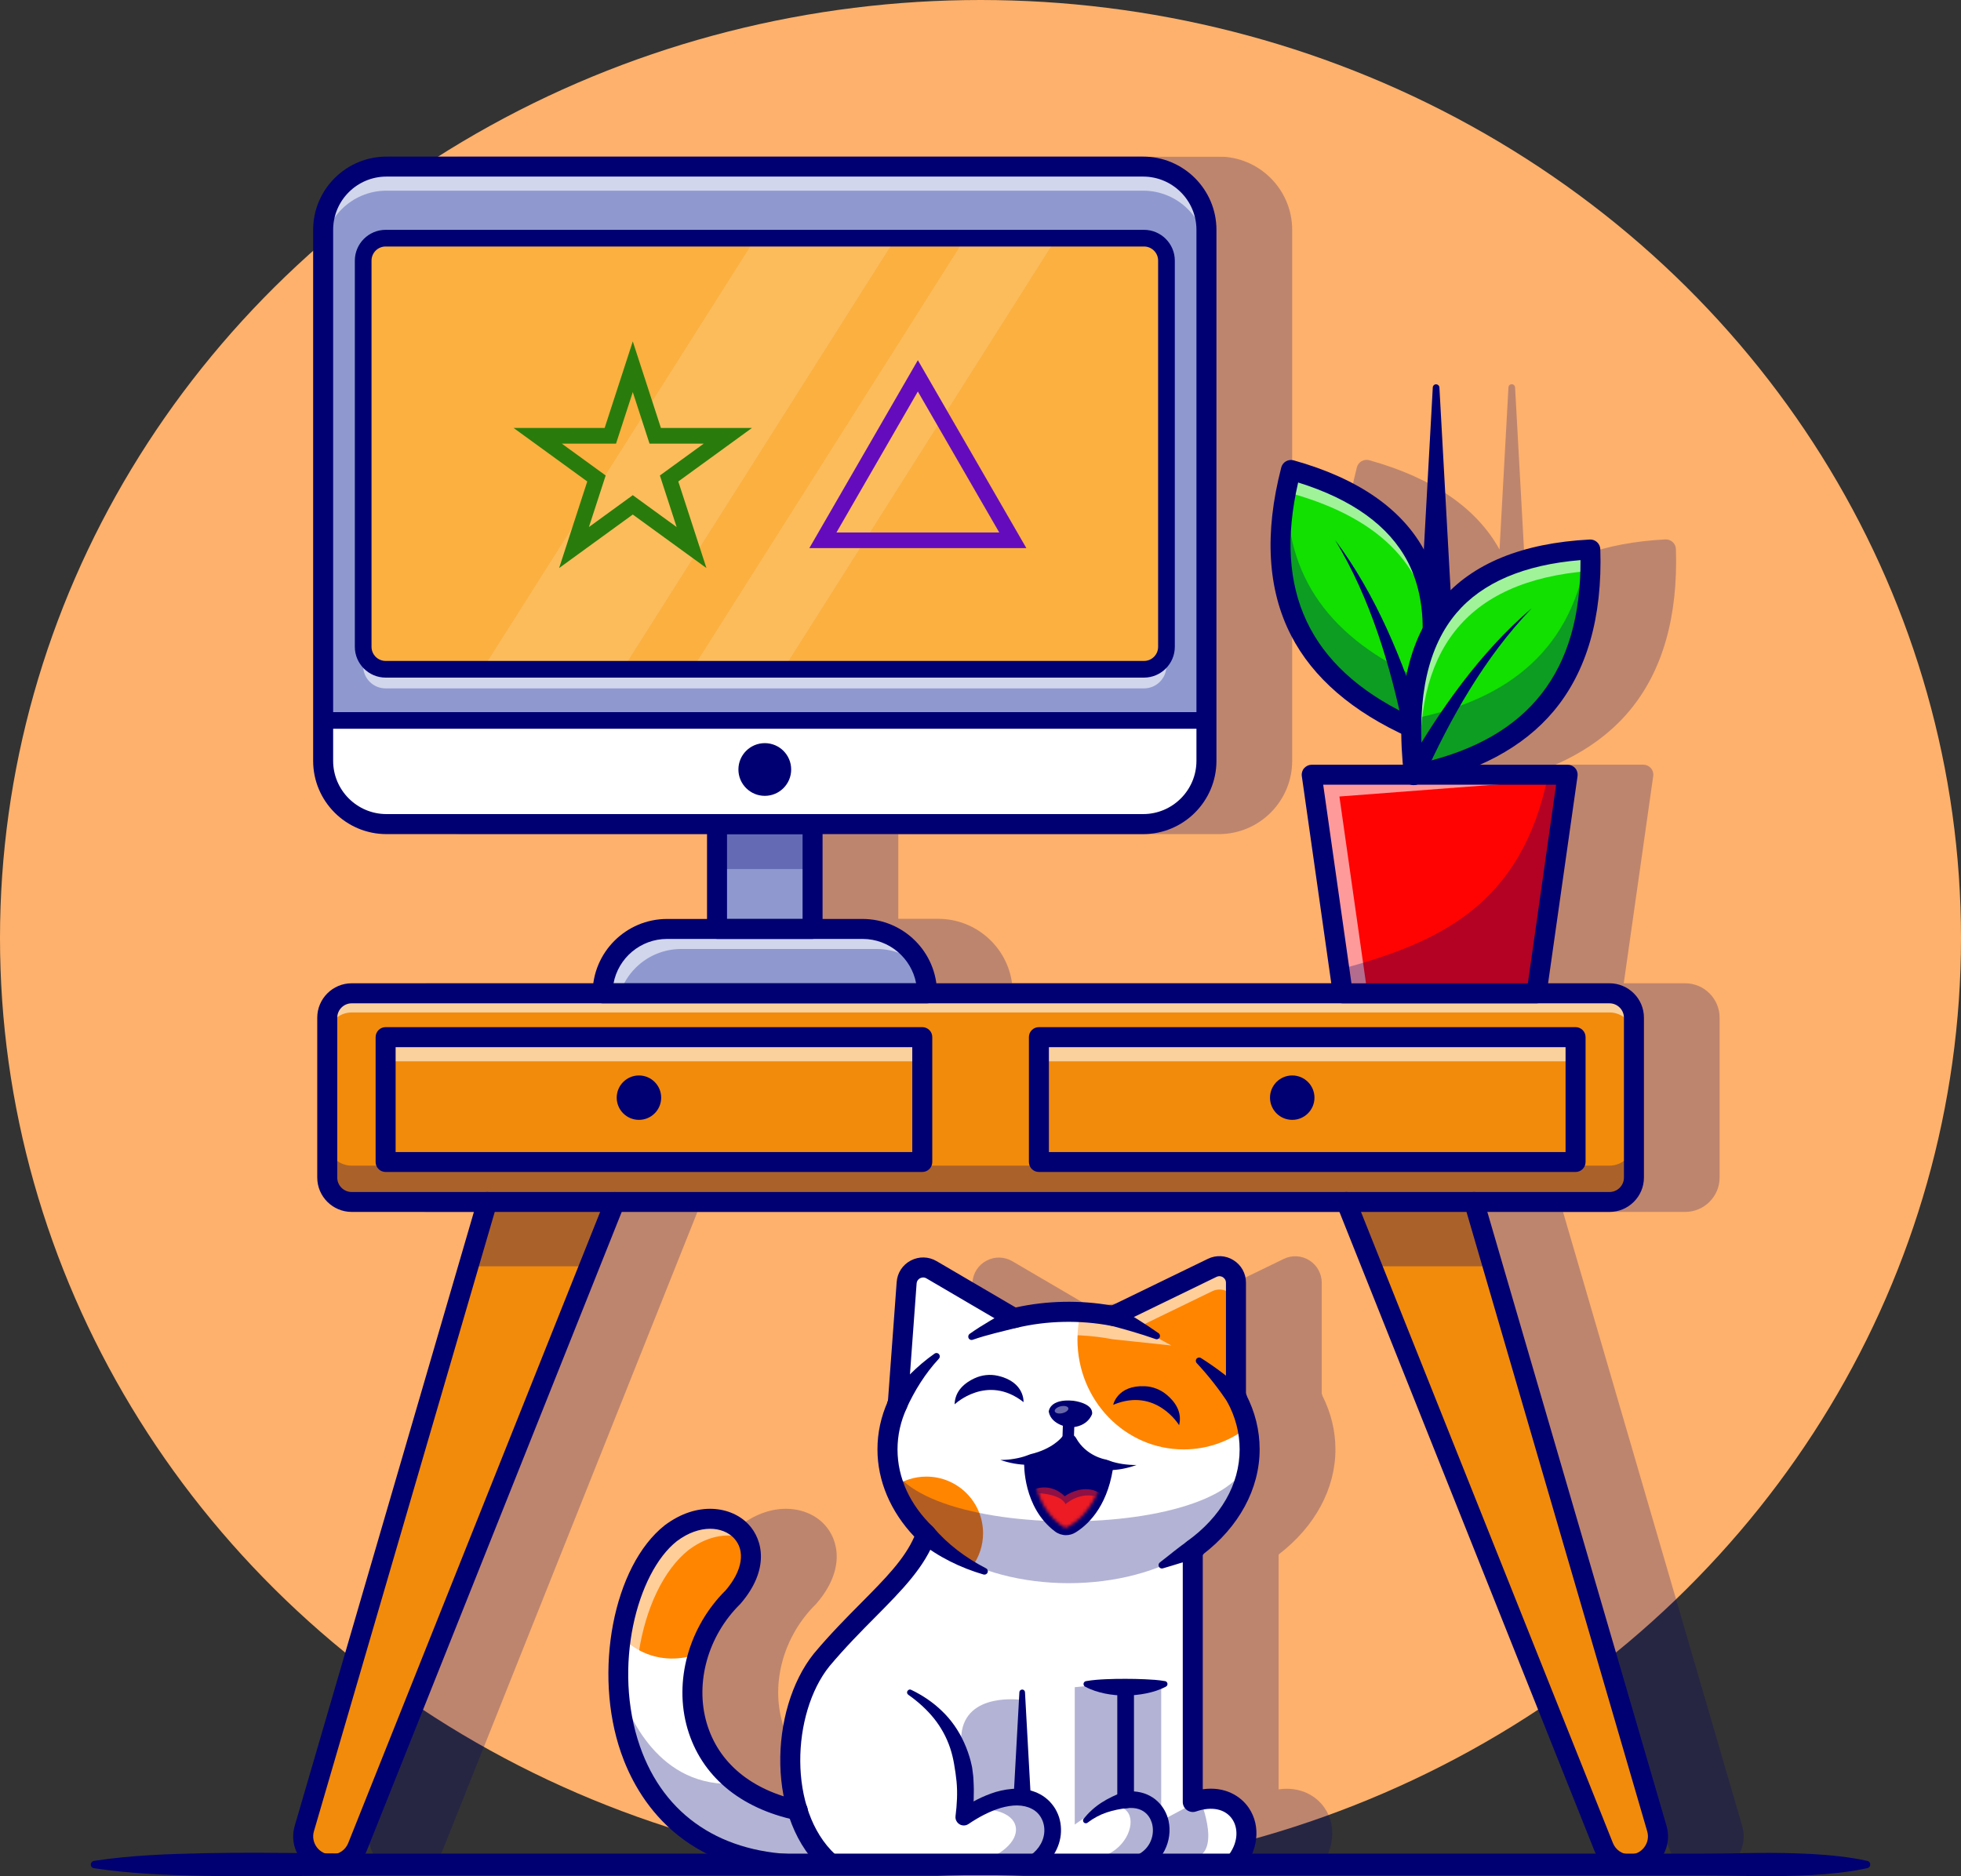 <svg width="626" height="599" viewBox="0 0 626 599" fill="none" xmlns="http://www.w3.org/2000/svg">
<rect x="0" y="0" width="626" height="599" fill="#333333" stroke="none"/>
<ellipse cx="313" cy="299.5" rx="313" ry="299.5" fill="#FEB16C"/>
<g clip-path="url(#clip0_266_4106)">
<g opacity="0.25">
<path d="M408.301 496.204C419.763 487.406 426.302 475.303 426.302 462.759C426.302 456.842 424.898 451.098 422.167 445.661C422.109 445.411 422.052 445.162 421.936 444.931V409.565C421.936 406.625 420.436 403.936 417.955 402.38C415.455 400.824 412.398 400.67 409.763 401.957L379.185 416.807C379.05 416.807 378.935 416.807 378.8 416.826C368.8 415.078 358.223 415.328 348.453 417.479H348.434L323.183 402.687C320.625 401.189 317.548 401.112 314.933 402.495C312.317 403.859 310.644 406.433 310.433 409.372L307.663 447.198C307.586 447.39 307.509 447.601 307.471 447.794C305.375 452.615 304.317 457.649 304.317 462.778C304.317 472.806 308.471 482.622 316.087 490.633C312.952 497.818 306.779 504.042 299.144 511.746C294.509 516.414 289.278 521.697 283.989 527.998C275.008 539.198 271.239 557.486 274.393 573.527C261.719 569.512 253.065 561.347 249.796 550.148C246.007 537.18 250.181 522.273 260.469 512.149C260.527 512.091 260.585 512.034 260.642 511.957C269.893 501.199 267.777 491.632 263.143 486.695C257.7 480.913 246.796 479.145 236.372 487.002C220.006 499.931 213.487 533.857 222.449 559.618C227.487 574.122 241.757 598.462 280.547 598.462C282.316 598.462 283.739 597.041 283.739 595.273C283.739 594.851 283.643 594.428 283.489 594.063C283.566 594.025 283.624 594.005 283.701 593.967C283.739 593.948 283.759 593.948 283.797 593.928C284.951 595.273 286.182 596.541 287.547 597.694C288.124 598.193 288.855 598.462 289.624 598.462H418.09C419.013 598.462 419.879 598.059 420.494 597.367C425.879 591.22 426.84 583.132 422.879 577.273C420.321 573.488 415.263 570.28 408.167 571.298V496.454C408.205 496.358 408.263 496.281 408.301 496.204Z" fill="#000072"/>
<path d="M556.133 582.882L498.958 386.934H537.94C543.998 386.934 548.941 382.017 548.941 375.946V324.923C548.941 318.871 544.017 313.934 537.94 313.934H518.344L527.748 247.773C527.882 246.851 527.613 245.929 526.998 245.237C526.382 244.546 525.517 244.142 524.594 244.142H496.535C506.247 239.858 514.17 234.114 520.151 226.949C530.69 214.347 535.69 196.961 534.998 175.311C534.979 174.446 534.594 173.639 533.959 173.063C533.325 172.487 532.479 172.179 531.632 172.218C512.17 173.236 497.266 178.672 487.208 188.412L483.65 123.673C483.612 123.135 483.188 122.693 482.65 122.674C482.054 122.635 481.554 123.096 481.535 123.673L478.688 175.445C471.4 162.228 457.438 152.623 437.11 146.937C436.283 146.706 435.398 146.821 434.648 147.244C433.898 147.667 433.36 148.377 433.148 149.203C427.706 170.181 428.764 188.239 436.283 202.839C442.899 215.691 454.726 226.238 471.457 234.21C471.496 237.399 471.669 240.703 471.977 244.123H442.86C441.937 244.123 441.052 244.526 440.456 245.218C439.841 245.91 439.572 246.851 439.706 247.754L449.13 313.915H323.068C321.51 302.331 311.548 293.36 299.528 293.36H286.759V266.311H389.089C401.993 266.311 412.494 255.822 412.494 242.932V73.379C412.494 60.489 401.993 50 389.089 50H147.542C134.638 50 124.138 60.489 124.138 73.379V242.913C124.138 255.803 134.638 266.292 147.542 266.292H249.873V293.398H237.103C225.084 293.398 215.122 302.369 213.564 313.953H136.446C130.388 313.953 125.446 318.871 125.446 324.942V375.965C125.446 382.017 130.369 386.954 136.446 386.954H175.428L118.253 582.902C117.176 586.609 117.888 590.528 120.195 593.621C122.522 596.714 126.08 598.481 129.946 598.481C134.965 598.481 139.408 595.465 141.273 590.816L222.622 386.954H451.745L533.094 590.816C534.959 595.465 539.402 598.481 544.421 598.481C548.287 598.481 551.845 596.714 554.172 593.621C556.518 590.49 557.229 586.59 556.133 582.882Z" fill="#000072"/>
</g>
<path d="M393.897 595.273H265.431C248.277 580.596 248.719 546.939 262.296 529.976C276.701 512.783 290.836 503.312 295.624 489.845C291.009 485.388 287.528 480.24 285.47 474.631C284.066 470.865 283.316 466.869 283.316 462.739C283.316 457.61 284.47 452.692 286.605 448.12L289.432 409.564C289.701 405.665 293.99 403.417 297.374 405.396L323.722 420.841C329.222 419.515 335.068 418.805 341.126 418.805C342.434 418.805 343.741 418.843 345.03 418.901C348.569 419.074 351.992 419.515 355.338 420.149H355.357L386.993 404.781C390.512 403.071 394.589 405.626 394.589 409.526V445.949C396.262 449.023 397.512 452.289 398.224 455.689C398.705 457.975 398.955 460.338 398.955 462.72C398.955 475.322 391.974 486.676 380.8 494.686V575.294C395.32 570.318 403.205 584.65 393.897 595.273Z" fill="white"/>
<g opacity="0.6">
<path d="M268.547 535.663C256.508 550.685 254.796 578.848 266.508 595.273H265.431C248.277 580.596 248.719 546.939 262.296 529.976C276.566 512.956 290.567 503.504 295.49 490.249C296.644 490.979 297.836 491.728 299.009 492.477C299.913 493.534 300.875 494.552 301.894 495.551C297.086 508.998 282.951 518.469 268.547 535.663Z" fill="white"/>
</g>
<path d="M398.205 455.727C392.532 460.146 385.474 462.759 377.839 462.759C359.127 462.759 343.953 447.063 343.953 427.68C343.953 424.664 344.318 421.725 345.011 418.92C348.549 419.093 351.973 419.535 355.319 420.169H355.338L386.974 404.8C390.493 403.09 394.57 405.645 394.57 409.545V445.968C396.243 449.061 397.493 452.327 398.205 455.727Z" fill="#FF8500"/>
<path d="M285.451 474.65C288.374 472.633 291.894 471.442 295.721 471.442C305.721 471.442 313.817 479.529 313.817 489.519C313.817 493.438 312.567 497.049 310.452 500.008C310.452 500.008 293.009 492.189 285.451 474.65Z" fill="#FF8500"/>
<g opacity="0.6">
<path d="M394.57 409.564V416.999C394.57 413.099 390.493 410.544 386.974 412.254L363.3 423.742L373.935 429.582L355.319 427.603H355.299C351.972 426.969 348.53 426.546 344.991 426.354C343.703 426.297 342.414 426.258 341.087 426.258C335.03 426.258 329.164 426.969 323.683 428.295L305.663 429.447L316.702 424.203L297.317 412.849C293.932 410.871 289.643 413.118 289.374 417.018L286.547 455.574C284.932 459.012 283.893 462.643 283.47 466.428C283.316 465.217 283.259 463.988 283.259 462.758C283.259 457.629 284.412 452.711 286.547 448.139L289.374 409.584C289.643 405.684 293.932 403.436 297.317 405.415L323.664 420.86C329.164 419.535 335.01 418.824 341.068 418.824C342.376 418.824 343.684 418.862 344.972 418.92C348.511 419.093 351.934 419.535 355.28 420.169H355.299L386.935 404.8C390.493 403.09 394.57 405.665 394.57 409.564Z" fill="white"/>
</g>
<path d="M256.354 595.273C215.16 595.273 198.737 566.323 197.41 538.083C197.16 532.723 197.448 527.383 198.237 522.273C200.371 508.191 206.141 495.839 214.16 489.5C230.834 476.917 249.277 492.151 234.026 509.882C228.795 515.03 225.026 521.331 222.968 527.998C218.391 542.674 221.833 559.176 235.276 569.454C240.315 573.315 246.738 576.293 254.681 577.983C268.624 584.016 271.027 589.798 256.354 595.273Z" fill="white"/>
<path d="M234.007 509.882C228.776 515.03 225.007 521.331 222.949 527.998C217.199 530.111 210.968 530.111 205.333 527.536C202.564 526.269 200.179 524.463 198.217 522.292C200.352 508.211 206.121 495.858 214.141 489.519C230.815 476.936 249.257 492.17 234.007 509.882Z" fill="#FF8500"/>
<path d="M393.878 598.462H265.412C264.643 598.462 263.912 598.193 263.335 597.694C244.353 581.461 245.527 545.787 259.777 527.978C265.046 521.677 270.297 516.394 274.931 511.726C282.566 504.023 288.74 497.799 291.874 490.614C284.278 482.603 280.105 472.786 280.105 462.758C280.105 457.476 281.22 452.289 283.451 447.332L286.239 409.334C286.451 406.395 288.124 403.82 290.74 402.456C293.355 401.073 296.432 401.15 298.99 402.649L324.241 417.441C334.126 415.251 344.799 415.02 354.876 416.826L385.57 401.919C388.204 400.631 391.281 400.785 393.762 402.341C396.262 403.897 397.743 406.587 397.743 409.526V445.162C400.647 450.733 402.109 456.649 402.109 462.739C402.109 475.341 395.512 487.502 383.954 496.319V571.26C391.051 570.261 396.109 573.45 398.666 577.234C402.628 583.113 401.666 591.181 396.282 597.329C395.685 598.059 394.801 598.462 393.878 598.462ZM266.643 592.084H392.358C395.435 587.858 395.166 583.459 393.378 580.827C391.166 577.542 386.839 576.62 381.82 578.349C380.839 578.694 379.762 578.521 378.916 577.926C378.069 577.33 377.569 576.351 377.569 575.332V494.725C377.569 493.707 378.069 492.727 378.896 492.131C389.743 484.351 395.724 473.92 395.724 462.758C395.724 457.476 394.378 452.346 391.743 447.505C391.493 447.044 391.358 446.506 391.358 445.988V409.564C391.358 408.508 390.666 407.97 390.378 407.778C390.089 407.586 389.301 407.221 388.358 407.663L356.723 423.031C356.107 423.338 355.396 423.415 354.723 423.3C344.78 421.398 334.164 421.629 324.472 423.953C323.664 424.145 322.818 424.011 322.106 423.607L295.759 408.162C294.855 407.624 294.028 407.951 293.72 408.104C293.413 408.258 292.682 408.758 292.605 409.795L289.778 448.37C289.759 448.754 289.643 449.138 289.49 449.484C287.509 453.749 286.509 458.206 286.509 462.758C286.509 471.826 290.432 480.394 297.855 487.559C298.759 488.424 299.067 489.749 298.644 490.921C295.317 500.238 287.99 507.634 279.489 516.221C274.951 520.794 269.816 525.98 264.739 532.032C252.738 547.016 251.373 577.868 266.643 592.084Z" fill="#000072"/>
<g opacity="0.6">
<path d="M238.449 491.517C233.488 489.25 226.507 489.826 219.833 494.859C211.814 501.199 206.044 513.551 203.91 527.633C203.141 532.743 202.852 538.083 203.083 543.443C203.756 557.832 208.352 572.413 218.18 583.247C204.448 572.201 198.217 555.008 197.429 538.102C197.179 532.743 197.467 527.402 198.256 522.292C200.39 508.211 206.16 495.858 214.179 489.519C224.18 481.95 234.872 484.447 238.449 491.517Z" fill="white"/>
</g>
<path d="M313.952 502.697C306.682 500.565 299.586 497.145 293.394 492.151L293.374 492.131C291.99 491.017 291.778 489 292.894 487.617C294.009 486.234 296.028 486.022 297.413 487.137C297.567 487.271 297.721 487.425 297.855 487.559C302.355 492.9 308.221 497.357 314.76 500.719C315.279 500.987 315.49 501.621 315.221 502.159C314.971 502.62 314.433 502.832 313.952 502.697Z" fill="#000072"/>
<path d="M382.031 497.664C378.531 498.375 374.954 499.681 371.204 500.738C370.627 500.891 370.031 500.565 369.877 499.989C369.761 499.547 369.915 499.105 370.262 498.836L370.281 498.817C373.262 496.569 376.108 494.033 379.512 491.805L379.608 491.747C381.108 490.767 383.127 491.19 384.127 492.689C385.108 494.187 384.685 496.204 383.185 497.203C382.82 497.434 382.435 497.587 382.031 497.664Z" fill="#000072"/>
<path d="M309.548 425.855C311.625 424.376 313.817 423.012 315.99 421.725L322.51 417.921C324.048 417.018 326.029 417.537 326.914 419.074C327.818 420.611 327.299 422.589 325.76 423.473C325.51 423.627 325.222 423.742 324.933 423.819C320.01 425.087 315.183 426.124 310.509 427.757C309.952 427.949 309.336 427.661 309.144 427.104C308.99 426.623 309.163 426.124 309.548 425.855Z" fill="#000072"/>
<path d="M283.855 446.506C287.951 440.993 292.817 436.037 298.336 432.175C298.817 431.829 299.49 431.964 299.817 432.444C300.105 432.867 300.067 433.424 299.721 433.789C295.317 438.553 291.932 444.028 289.317 449.772C288.586 451.386 286.682 452.116 285.066 451.386C283.451 450.656 282.72 448.754 283.451 447.14C283.547 446.929 283.662 446.737 283.797 446.564L283.855 446.506Z" fill="#000072"/>
<path d="M383.377 433.578C388.147 436.594 392.685 440.09 396.955 443.874L396.974 443.894C398.301 445.066 398.416 447.102 397.243 448.427C396.07 449.753 394.032 449.868 392.705 448.696C392.493 448.523 392.32 448.293 392.166 448.082C389.147 443.567 385.801 439.245 382.031 435.211C381.627 434.788 381.647 434.096 382.07 433.693C382.435 433.366 382.974 433.328 383.377 433.578Z" fill="#000072"/>
<path d="M356.55 417.229C361.069 419.88 365.55 422.628 369.838 425.644C370.319 425.989 370.435 426.662 370.108 427.142C369.819 427.545 369.319 427.699 368.877 427.526C364.031 425.816 359.088 424.414 354.107 423.108C352.396 422.647 351.357 420.899 351.819 419.17C352.28 417.46 354.03 416.422 355.761 416.884C356.03 416.96 356.3 417.076 356.55 417.229Z" fill="#000072"/>
<path d="M290.855 539.505C294.413 541.214 297.817 543.462 300.74 546.324C303.702 549.148 306.086 552.625 307.779 556.391C308.625 558.273 309.336 560.233 309.856 562.25C310.086 563.249 310.375 564.267 310.452 565.285C310.586 566.303 310.74 567.322 310.76 568.359C311.01 572.451 310.837 576.504 310.317 580.481L306.183 577.945C309.74 575.544 313.625 573.43 317.933 572.105C320.106 571.49 322.414 571.068 324.799 571.087C327.183 571.106 329.703 571.625 331.972 572.835C333.106 573.431 334.145 574.237 335.068 575.159C335.953 576.12 336.76 577.157 337.318 578.348C338.511 580.673 338.876 583.305 338.626 585.802C338.357 588.319 337.395 590.72 335.953 592.756C334.51 594.793 332.606 596.426 330.51 597.597L330.491 597.617C329.202 598.327 327.587 597.886 326.876 596.598C326.164 595.311 326.606 593.698 327.895 592.987H327.914C330.914 591.335 333.01 588.434 333.337 585.264C333.683 582.094 332.203 578.944 329.433 577.542C328.068 576.812 326.452 576.447 324.722 576.427C322.991 576.408 321.202 576.735 319.433 577.234C315.875 578.329 312.413 580.154 309.163 582.363C307.952 583.189 306.298 582.882 305.471 581.653C305.086 581.096 304.952 580.462 305.029 579.847V579.828C305.49 576.139 305.702 572.432 305.356 568.801C305.182 566.995 304.913 565.208 304.606 563.422C304.317 561.635 303.894 559.887 303.336 558.177C302.202 554.758 300.452 551.53 298.163 548.668C295.855 545.806 293.047 543.27 289.932 541.08C289.528 540.792 289.432 540.235 289.72 539.85C289.99 539.428 290.47 539.313 290.855 539.505Z" fill="#000072"/>
<path d="M327.202 540.273L328.972 572.432C329.049 573.892 327.933 575.16 326.452 575.236C324.991 575.313 323.721 574.199 323.645 572.72C323.645 572.624 323.645 572.528 323.645 572.432L325.414 540.273C325.433 539.793 325.856 539.409 326.356 539.428C326.818 539.447 327.183 539.831 327.202 540.273Z" fill="#000072"/>
<path d="M346.684 536.738C348.895 536.354 350.992 536.22 353.088 536.124C355.184 536.028 357.242 536.008 359.3 536.008C361.357 536.008 363.434 536.047 365.511 536.143C367.608 536.239 369.723 536.354 371.915 536.738C372.415 536.815 372.762 537.295 372.685 537.814C372.627 538.102 372.454 538.352 372.204 538.486C370.185 539.562 368.05 540.215 365.877 540.657C363.704 541.099 361.492 541.31 359.28 541.33C357.069 541.349 354.857 541.138 352.684 540.696C350.511 540.235 348.376 539.581 346.376 538.486C345.915 538.237 345.761 537.68 345.992 537.219C346.165 536.95 346.395 536.796 346.684 536.738Z" fill="#000072"/>
<path d="M363.473 597.79L361.8 592.737C366.877 591.066 368.685 586.34 367.838 582.536C367.531 581.115 366.011 576.562 359.627 577.311C358.877 577.407 358.107 577.157 357.55 576.658C356.973 576.159 356.665 575.429 356.665 574.679V538.679H361.992V571.951C368.261 572.374 372.031 576.754 373.05 581.403C374.358 587.378 371.454 595.158 363.473 597.79Z" fill="#000072"/>
<path d="M359.954 577.253C357.646 577.522 355.376 577.945 353.242 578.675C351.088 579.405 349.049 580.5 347.165 581.941C346.78 582.248 346.203 582.171 345.915 581.768C345.665 581.441 345.684 580.98 345.934 580.673C347.511 578.713 349.453 576.927 351.665 575.505C353.876 574.084 356.28 572.989 358.665 572.086H358.684C360.069 571.567 361.607 572.259 362.146 573.642C362.665 575.025 361.973 576.562 360.588 577.1C360.377 577.177 360.165 577.234 359.954 577.253Z" fill="#000072"/>
<path d="M256.354 598.462C217.564 598.462 203.294 574.122 198.256 559.618C189.294 533.876 195.794 499.95 212.179 487.002C222.583 479.145 233.507 480.913 238.949 486.695C243.584 491.632 245.7 501.199 236.449 511.957C236.392 512.014 236.334 512.091 236.276 512.149C226.007 522.273 221.814 537.18 225.603 550.147C229.314 562.807 239.873 571.586 255.335 574.871C257.065 575.236 258.162 576.927 257.796 578.656C257.431 580.385 255.738 581.48 254.008 581.115C236.142 577.311 223.872 566.957 219.468 551.934C215.045 536.796 219.833 519.449 231.68 507.711C237.045 501.429 238.046 495.071 234.276 491.075C230.795 487.367 223.41 486.522 216.064 492.055C203.294 502.14 195.506 532.301 204.275 557.524C212.025 579.809 230.526 592.084 256.354 592.084C258.123 592.084 259.546 593.506 259.546 595.273C259.546 597.04 258.123 598.462 256.354 598.462Z" fill="#000072"/>
<g opacity="0.3">
<path d="M283.316 462.759C283.316 493.38 398.955 493.38 398.955 462.759C398.936 519.699 283.316 519.699 283.316 462.759Z" fill="#000072"/>
</g>
<g opacity="0.3">
<path d="M310.01 595.273C330.049 590.317 328.799 575.006 307.933 578.003L305.932 561.616L306.894 553.817C308.202 540.004 326.318 542.751 326.318 542.751L327.933 572.412C327.933 572.412 346.357 588.703 326.318 595.273H310.01Z" fill="#000072"/>
</g>
<g opacity="0.3">
<path d="M348.415 538.141L343.088 538.679V582.517C367.569 564.709 364.992 594.216 346.53 593.409H367.742C370.185 584.246 368.127 577.657 360.377 574.276L359.3 540.254L348.415 538.141Z" fill="#000072"/>
</g>
<g opacity="0.3">
<path d="M262.489 592.391C260.95 593.352 258.912 594.332 256.354 595.273C215.16 595.273 198.737 566.323 197.41 538.083C200.448 547.784 210.372 571.202 235.257 569.454C240.296 573.315 246.719 576.293 254.661 577.983C256.315 583.439 258.912 588.376 262.489 592.391Z" fill="#000072"/>
</g>
<g opacity="0.3">
<path d="M370.685 538.679V581.326L383.147 574.679C383.147 574.679 390.955 593.448 379.339 593.429C367.723 593.41 364.338 593.41 364.338 593.41C364.338 593.41 376.858 582.114 366.742 576.274C356.626 570.434 359.28 568.897 359.28 568.897L358.973 539.14L370.685 538.679Z" fill="#000072"/>
</g>
<path d="M340.299 488.769C339.357 488.769 338.414 488.462 337.645 487.886C327.972 480.624 328.299 467.465 328.318 466.908C328.337 466.293 328.779 465.755 329.376 465.601C336.895 463.796 339.953 459.781 339.991 459.742C340.261 459.396 340.664 459.185 341.107 459.185C341.145 459.185 341.164 459.185 341.203 459.185C341.664 459.223 342.088 459.473 342.318 459.896C345.857 466.216 352.626 467.369 352.703 467.388C353.069 467.446 353.396 467.657 353.607 467.945C353.819 468.252 353.915 468.617 353.857 468.982C351.915 480.855 345.953 486.099 342.549 488.155C341.876 488.558 341.107 488.769 340.299 488.769Z" fill="#000072"/>
<path d="M341.126 460.568C345.068 467.599 352.511 468.752 352.511 468.752C350.646 480.24 344.818 485.158 341.857 486.964C341.376 487.252 340.837 487.406 340.299 487.406C339.664 487.406 339.03 487.194 338.491 486.791C329.279 479.875 329.722 466.965 329.722 466.965C337.799 465.006 341.126 460.568 341.126 460.568ZM341.126 457.802C340.261 457.802 339.434 458.205 338.914 458.897C338.76 459.089 335.914 462.624 329.068 464.257C327.856 464.545 326.991 465.621 326.933 466.85C326.914 467.426 326.549 481.297 336.818 488.981C337.818 489.73 339.049 490.133 340.299 490.133C341.357 490.133 342.395 489.845 343.299 489.288C346.895 487.098 353.223 481.585 355.242 469.155C355.357 468.425 355.184 467.676 354.742 467.081C354.299 466.485 353.646 466.082 352.915 465.967C352.684 465.928 346.722 464.871 343.53 459.166C343.068 458.34 342.222 457.821 341.28 457.744C341.241 457.802 341.184 457.802 341.126 457.802Z" fill="#000072"/>
<path d="M328.491 467.657C327.587 467.696 326.856 467.638 326.068 467.58C325.279 467.503 324.529 467.407 323.76 467.273C322.241 467.004 320.779 466.62 319.356 466.12C320.856 466.12 322.337 466.005 323.76 465.755C324.471 465.64 325.183 465.486 325.875 465.313C326.548 465.14 327.279 464.929 327.837 464.699C328.625 464.372 329.529 464.737 329.856 465.505C330.183 466.274 329.818 467.196 329.049 467.523C328.875 467.599 328.702 467.638 328.529 467.638L328.491 467.657Z" fill="#000072"/>
<path d="M354.28 466.408C354.838 466.639 355.569 466.85 356.242 467.004C356.934 467.177 357.646 467.311 358.377 467.426C359.819 467.638 361.3 467.753 362.8 467.734C361.396 468.253 359.934 468.656 358.415 468.944C357.665 469.098 356.896 469.194 356.107 469.271C355.319 469.348 354.569 469.405 353.684 469.367H353.646C352.799 469.328 352.126 468.618 352.165 467.772C352.203 466.927 352.915 466.255 353.761 466.293C353.934 466.293 354.107 466.332 354.28 466.408Z" fill="#000072"/>
<mask id="mask0_266_4106" style="mask-type:luminance" maskUnits="userSpaceOnUse" x="329" y="460" width="24" height="28">
<path d="M341.126 460.568C341.126 460.568 337.818 465.006 329.722 466.946C329.722 466.946 329.222 481.297 340.068 487.847C340.068 487.847 349.953 484.409 352.492 468.752C352.492 468.752 345.068 467.599 341.126 460.568Z" fill="white"/>
</mask>
<g mask="url(#mask0_266_4106)">
<path d="M324.568 495.205L319.414 480.567L318.644 477.032L326.568 475.726C327.452 475.13 330.068 473.536 333.376 473.536C335.78 473.536 338.03 474.362 340.03 475.995C341.318 475.245 343.761 474.093 346.626 474.093C349.395 474.093 351.857 475.149 353.973 477.205L354.742 477.973L342.376 498.836L324.568 495.205Z" fill="#ED1B24"/>
<path d="M333.376 474.9C335.395 474.9 337.664 475.572 339.895 477.704C339.895 477.704 342.895 475.457 346.626 475.457C348.645 475.457 350.896 476.129 352.992 478.185L341.684 497.261L325.606 493.995L320.741 480.182L320.298 478.146L327.106 477.032C327.125 477.032 329.818 474.9 333.376 474.9ZM333.376 472.114C329.953 472.114 327.241 473.593 326.029 474.381L319.856 475.399L316.971 475.879L317.587 478.742L318.029 480.778L318.067 480.951L318.125 481.105L322.991 494.917L323.51 496.415L325.068 496.723L341.145 499.989L343.088 500.392L344.107 498.682L355.415 479.606L356.53 477.723L354.973 476.187C352.626 473.881 349.761 472.671 346.665 472.671C344.011 472.671 341.722 473.536 340.184 474.304C338.087 472.882 335.78 472.114 333.376 472.114Z" fill="#000072"/>
</g>
<mask id="mask1_266_4106" style="mask-type:luminance" maskUnits="userSpaceOnUse" x="329" y="460" width="24" height="28">
<path d="M341.126 460.568C341.126 460.568 337.818 465.006 329.722 466.946C329.722 466.946 329.222 481.297 340.068 487.847C340.068 487.847 349.953 484.409 352.492 468.752C352.492 468.752 345.068 467.599 341.126 460.568Z" fill="white"/>
</mask>
<g mask="url(#mask1_266_4106)">
<g opacity="0.4">
<path d="M329.722 476.648C329.722 476.648 338.434 476.532 340.145 480.24C340.145 480.24 344.665 476.033 350.376 477.935L350.799 475.303C350.799 475.303 348.492 472.921 340.511 476.187C340.511 476.187 334.26 471.595 328.645 474.477L329.722 476.648Z" fill="#000072"/>
</g>
</g>
<path d="M334.78 450.694C334.78 450.694 334.953 446.506 342.587 447.217C342.587 447.217 349.03 447.928 348.626 451.443C348.626 451.443 347.376 455.612 341.568 455.727C341.549 455.727 335.606 455.17 334.78 450.694Z" fill="#000072"/>
<path d="M304.74 448.37C304.74 448.37 315.087 438.515 326.741 447.659C326.741 447.659 327.183 441.185 318.491 439.245C316.029 438.687 313.356 438.976 311.01 440.09C308.183 441.415 304.836 443.932 304.74 448.37Z" fill="#000072"/>
<path d="M376.396 455.017C376.396 455.017 369.031 442.779 355.357 448.523C355.357 448.523 356.646 442.165 365.531 442.587C368.05 442.703 370.55 443.702 372.512 445.373C374.916 447.39 377.493 450.713 376.396 455.017Z" fill="#000072"/>
<path d="M340.991 460.876C340.972 460.876 340.953 460.876 340.934 460.876C339.934 460.837 339.145 460.011 339.164 458.993L339.337 453.864C339.376 452.865 340.203 452.058 341.222 452.097C342.222 452.135 343.011 452.961 342.991 453.979L342.818 459.108C342.78 460.107 341.972 460.876 340.991 460.876Z" fill="#000072"/>
<g opacity="0.4">
<path d="M341.049 449.599C341.184 450.214 340.318 450.925 339.126 451.193C337.934 451.462 336.857 451.193 336.703 450.579C336.568 449.964 337.434 449.253 338.626 448.984C339.837 448.715 340.914 449.004 341.049 449.599Z" fill="white"/>
</g>
<path d="M196.313 383.746L188.102 404.301L114.157 589.625C113.484 591.335 112.311 592.757 110.849 593.736C109.387 594.716 107.637 595.293 105.81 595.293C99.81 595.293 95.483 589.549 97.175 583.785L149.543 404.32L155.543 383.765H196.313V383.746Z" fill="#F28B0B"/>
<path d="M520.267 595.273C518.42 595.273 516.69 594.716 515.228 593.717C513.766 592.737 512.593 591.316 511.92 589.606L437.975 404.282L429.764 383.726H470.553L476.554 404.282L528.921 583.747C530.594 589.529 526.267 595.273 520.267 595.273Z" fill="#F28B0B"/>
<path d="M513.786 383.745H112.272C107.964 383.745 104.464 380.249 104.464 375.946V324.923C104.464 320.619 107.964 317.123 112.272 317.123H513.786C518.094 317.123 521.594 320.619 521.594 324.923V375.946C521.594 380.268 518.094 383.745 513.786 383.745Z" fill="#F28B0B"/>
<g opacity="0.3">
<path d="M155.524 383.745H196.313L188.102 404.301H149.523L155.524 383.745Z" fill="#000072"/>
</g>
<g opacity="0.3">
<path d="M476.534 404.301H437.956L429.764 383.745H470.553L476.534 404.301Z" fill="#000072"/>
</g>
<g opacity="0.3">
<path d="M521.594 364.362V375.965C521.594 380.268 518.113 383.765 513.786 383.765H112.272C107.964 383.765 104.464 380.288 104.464 375.965V364.362C104.464 368.665 107.945 372.162 112.272 372.162H513.786C518.094 372.142 521.594 368.665 521.594 364.362Z" fill="#000072"/>
</g>
<g opacity="0.6">
<path d="M521.594 324.942V331.051C521.594 326.748 518.113 323.251 513.786 323.251H112.272C107.964 323.251 104.464 326.748 104.464 331.051V324.942C104.464 320.639 107.945 317.142 112.272 317.142H513.786C518.094 317.142 521.594 320.639 521.594 324.942Z" fill="white"/>
</g>
<g opacity="0.6">
<path d="M502.958 331.147H331.645V338.85H502.958V331.147Z" fill="white"/>
</g>
<g opacity="0.6">
<path d="M294.413 331.147H123.099V338.85H294.413V331.147Z" fill="white"/>
</g>
<path d="M259.392 263.122H228.891V296.606H259.392V263.122Z" fill="#8F99D0"/>
<path d="M295.932 317.142H192.371C192.371 305.789 201.583 296.587 212.949 296.587H275.355C286.72 296.587 295.932 305.789 295.932 317.142Z" fill="#8F99D0"/>
<g opacity="0.6">
<path d="M294.105 308.709C290.413 305.155 285.393 302.984 279.855 302.984H217.449C211.775 302.984 206.621 305.289 202.91 308.997C200.64 311.264 198.91 314.049 197.89 317.142H192.371C192.371 311.475 194.679 306.327 198.39 302.619C202.121 298.892 207.256 296.606 212.929 296.606H275.355C283.701 296.587 290.894 301.563 294.105 308.709Z" fill="white"/>
</g>
<path d="M385.128 73.379V242.913C385.128 254.055 376.089 263.103 364.915 263.103H123.369C112.214 263.103 103.156 254.055 103.156 242.913V73.379C103.156 62.237 112.214 53.189 123.369 53.189H364.915C376.089 53.189 385.128 62.237 385.128 73.379Z" fill="#8F99D0"/>
<path d="M104.483 229.023V236.285V245.794L105.887 250.558L111.272 258.608L118.984 263.122H366.858L378.704 256.667L383.647 248.772L385.128 242.913V229.023H104.483Z" fill="white"/>
<path d="M385.128 73.379V228.024H103.156V73.379C103.156 62.237 112.214 53.189 123.369 53.189H364.915C376.089 53.189 385.128 62.237 385.128 73.379Z" fill="#8F99D0"/>
<g opacity="0.6">
<path d="M385.128 73.379V81.064C385.128 69.921 376.089 60.873 364.915 60.873H123.369C112.214 60.873 103.156 69.921 103.156 81.064V73.379C103.156 62.237 112.214 53.189 123.369 53.189H364.915C376.089 53.189 385.128 62.237 385.128 73.379Z" fill="white"/>
</g>
<path d="M372.358 83.215V206.508C372.358 210.466 369.146 213.674 365.185 213.674H123.119C119.157 213.674 115.945 210.466 115.945 206.508V83.215C115.945 79.257 119.157 76.049 123.119 76.049H365.185C369.146 76.049 372.358 79.257 372.358 83.215Z" fill="#FBB040"/>
<g opacity="0.6">
<path d="M372.358 205.529V212.618C372.358 216.575 369.146 219.783 365.185 219.783H123.099C119.138 219.783 115.926 216.575 115.926 212.618V205.529C115.926 209.486 119.138 212.694 123.099 212.694H365.165C369.146 212.694 372.358 209.486 372.358 205.529Z" fill="white"/>
</g>
<g opacity="0.15">
<path d="M285.913 76.049L198.756 213.693H154.023L241.161 76.049H285.913Z" fill="white"/>
</g>
<g opacity="0.15">
<path d="M337.203 76.049L250.046 213.693H220.949L308.086 76.049H337.203Z" fill="white"/>
</g>
<path d="M364.915 266.311H123.369C110.464 266.311 99.964 255.822 99.964 242.932V73.379C99.964 60.489 110.464 50 123.369 50H364.915C377.82 50 388.32 60.489 388.32 73.379V242.913C388.32 255.822 377.82 266.311 364.915 266.311ZM123.369 56.378C113.984 56.378 106.349 64.004 106.349 73.379V242.913C106.349 252.287 113.984 259.914 123.369 259.914H364.915C374.3 259.914 381.935 252.287 381.935 242.913V73.379C381.935 64.004 374.3 56.378 364.915 56.378H123.369Z" fill="#000072"/>
<path d="M365.185 216.345H123.119C117.695 216.345 113.272 211.926 113.272 206.509V83.215C113.272 77.798 117.695 73.379 123.119 73.379H365.185C370.608 73.379 375.031 77.798 375.031 83.215V206.509C375.031 211.926 370.608 216.345 365.185 216.345ZM123.119 78.701C120.619 78.701 118.599 80.718 118.599 83.215V206.509C118.599 209.006 120.619 211.023 123.119 211.023H365.185C367.685 211.023 369.704 209.006 369.704 206.509V83.215C369.704 80.718 367.685 78.701 365.185 78.701H123.119Z" fill="#000072"/>
<path d="M385.127 232.673H103.156C101.695 232.673 100.502 231.482 100.502 230.022C100.502 228.562 101.695 227.371 103.156 227.371H385.127C386.589 227.371 387.781 228.562 387.781 230.022C387.801 231.482 386.608 232.673 385.127 232.673Z" fill="#000072"/>
<path d="M244.142 254.093C248.794 254.093 252.565 250.326 252.565 245.679C252.565 241.032 248.794 237.265 244.142 237.265C239.49 237.265 235.719 241.032 235.719 245.679C235.719 250.326 239.49 254.093 244.142 254.093Z" fill="#000072"/>
<path d="M259.392 299.776H228.891C227.122 299.776 225.699 298.354 225.699 296.587V263.103C225.699 261.336 227.122 259.914 228.891 259.914H259.392C261.162 259.914 262.585 261.336 262.585 263.103V296.587C262.585 298.354 261.162 299.776 259.392 299.776ZM232.084 293.398H256.2V266.311H232.084V293.398Z" fill="#000072"/>
<path d="M295.932 320.331H192.371C190.602 320.331 189.179 318.91 189.179 317.142C189.179 304.06 199.833 293.398 212.949 293.398H275.355C288.451 293.398 299.125 304.041 299.125 317.142C299.125 318.91 297.701 320.331 295.932 320.331ZM195.852 313.953H292.451C290.951 305.904 283.855 299.776 275.374 299.776H212.929C204.448 299.776 197.352 305.904 195.852 313.953Z" fill="#000072"/>
<g opacity="0.3">
<path d="M259.392 263.122H228.891V277.472H259.392V263.122Z" fill="#000072"/>
</g>
<path d="M513.786 386.934H112.272C106.214 386.934 101.272 382.016 101.272 375.946V324.923C101.272 318.871 106.195 313.934 112.272 313.934H513.786C519.844 313.934 524.786 318.852 524.786 324.923V375.946C524.786 382.016 519.844 386.934 513.786 386.934ZM112.272 320.331C109.734 320.331 107.657 322.406 107.657 324.942V375.965C107.657 378.501 109.734 380.576 112.272 380.576H513.786C516.324 380.576 518.401 378.501 518.401 375.965V324.942C518.401 322.406 516.324 320.331 513.786 320.331H112.272Z" fill="#000072"/>
<path d="M294.413 374.179H123.099C121.33 374.179 119.907 372.757 119.907 370.99V331.128C119.907 329.36 121.33 327.939 123.099 327.939H294.413C296.182 327.939 297.605 329.36 297.605 331.128V370.99C297.605 372.757 296.182 374.179 294.413 374.179ZM126.292 367.82H291.22V334.336H126.292V367.82Z" fill="#000072"/>
<path d="M203.967 357.542C207.887 357.542 211.064 354.368 211.064 350.453C211.064 346.538 207.887 343.365 203.967 343.365C200.048 343.365 196.871 346.538 196.871 350.453C196.871 354.368 200.048 357.542 203.967 357.542Z" fill="#000072"/>
<path d="M502.958 374.179H331.645C329.876 374.179 328.452 372.757 328.452 370.99V331.128C328.452 329.36 329.876 327.939 331.645 327.939H502.958C504.728 327.939 506.151 329.36 506.151 331.128V370.99C506.151 372.757 504.728 374.179 502.958 374.179ZM334.837 367.82H499.766V334.336H334.837V367.82Z" fill="#000072"/>
<path d="M412.513 357.542C416.432 357.542 419.609 354.368 419.609 350.453C419.609 346.538 416.432 343.365 412.513 343.365C408.594 343.365 405.417 346.538 405.417 350.453C405.417 354.368 408.594 357.542 412.513 357.542Z" fill="#000072"/>
<path d="M105.791 598.462C101.926 598.462 98.368 596.695 96.041 593.602C93.714 590.509 93.002 586.609 94.098 582.882L152.466 382.862C152.966 381.171 154.735 380.192 156.427 380.691C158.12 381.19 159.101 382.958 158.601 384.648L100.214 584.669C99.695 586.436 100.041 588.3 101.137 589.779C102.253 591.258 103.945 592.103 105.772 592.103C108.157 592.103 110.272 590.663 111.157 588.453L193.313 382.593C193.967 380.96 195.813 380.153 197.467 380.806C199.102 381.459 199.91 383.323 199.256 384.956L117.118 590.797C115.253 595.446 110.81 598.462 105.791 598.462Z" fill="#000072"/>
<path d="M520.267 598.462C515.247 598.462 510.805 595.446 508.939 590.797L426.783 384.936C426.129 383.303 426.937 381.44 428.571 380.787C430.206 380.134 432.071 380.941 432.725 382.573L514.882 588.434C515.767 590.643 517.882 592.084 520.267 592.084C522.113 592.084 523.805 591.239 524.901 589.76C526.017 588.28 526.344 586.436 525.825 584.669L467.476 384.648C466.976 382.958 467.957 381.19 469.65 380.691C471.342 380.191 473.111 381.171 473.611 382.862L531.979 582.882C533.056 586.59 532.344 590.509 530.036 593.602C527.69 596.695 524.151 598.462 520.267 598.462Z" fill="#000072"/>
<path d="M500.439 247.35L490.516 317.142H428.648L427.571 309.516L418.725 247.35H500.439Z" fill="#FF0303"/>
<g opacity="0.6">
<path d="M500.227 248.753L427.571 254.305L436.418 316.47L436.514 317.142H428.648L427.571 309.516L418.725 247.35H500.439L500.227 248.753Z" fill="white"/>
</g>
<path d="M490.496 320.331H428.648C427.052 320.331 425.706 319.159 425.494 317.584L415.571 247.792C415.436 246.87 415.705 245.948 416.321 245.256C416.936 244.565 417.802 244.161 418.725 244.161H500.439C501.362 244.161 502.247 244.565 502.843 245.256C503.458 245.948 503.728 246.889 503.593 247.792L493.67 317.584C493.439 319.159 492.093 320.331 490.496 320.331ZM431.417 313.953H487.727L496.747 250.539H422.398L431.417 313.953Z" fill="#000072"/>
<path d="M451.226 232.558C465.438 191.717 456.168 162.382 412.109 150.049C401.224 192.062 417.629 217.516 451.226 232.558Z" fill="#11E000"/>
<g opacity="0.3">
<path d="M457.341 203.07C457.034 212.06 454.918 221.915 451.207 232.558C418.802 218.054 402.378 193.849 411.032 154.429C409.551 184.666 425.59 204.242 453.399 216.69C455.034 211.984 456.361 207.45 457.341 203.07Z" fill="#000072"/>
</g>
<g opacity="0.6">
<path d="M457.284 204.588C455.957 182.169 442.091 165.878 412.09 157.483C410.224 164.726 409.147 171.488 408.84 177.77C408.417 169.432 409.455 160.211 412.09 150.01C445.322 159.327 458.784 178.307 457.284 204.588Z" fill="white"/>
</g>
<path d="M451.226 235.747C450.784 235.747 450.341 235.651 449.918 235.459C431.802 227.352 419.09 216.402 412.148 202.878C404.628 188.278 403.57 170.22 409.013 149.242C409.224 148.416 409.763 147.705 410.513 147.282C411.263 146.86 412.148 146.745 412.975 146.975C433.725 152.796 447.88 162.67 455.014 176.329C462.649 190.948 462.399 210.216 454.245 233.615C453.957 234.46 453.322 235.132 452.495 235.497C452.091 235.651 451.649 235.747 451.226 235.747ZM414.398 154.045C406.474 188.624 417.917 212.906 449.322 228.159C455.764 208.026 455.784 191.582 449.341 179.268C443.399 167.915 431.668 159.424 414.398 154.045Z" fill="#000072"/>
<path d="M448.13 233.346C445.976 222.761 443.302 212.272 439.783 202.032C436.264 191.793 431.879 181.804 426.225 172.467C432.764 181.208 438.187 190.852 442.745 200.841C447.322 210.85 451.072 221.243 454.303 231.77C454.822 233.461 453.88 235.247 452.187 235.766C450.495 236.285 448.706 235.344 448.187 233.653C448.168 233.538 448.149 233.442 448.13 233.346Z" fill="#000072"/>
<path d="M453.649 191.294L457.38 123.692C457.418 123.096 457.918 122.654 458.495 122.693C459.034 122.731 459.476 123.173 459.495 123.692L463.226 191.294C463.38 193.945 461.342 196.192 458.707 196.346C456.053 196.5 453.803 194.463 453.649 191.832C453.649 191.64 453.649 191.467 453.649 191.294Z" fill="#000072"/>
<path d="M451.36 247.35C446.456 204.395 461.957 177.808 507.67 175.426C509.035 218.822 487.419 240.05 451.36 247.35Z" fill="#11E000"/>
<g opacity="0.3">
<path d="M451.341 247.35C450.399 239.051 450.207 231.367 450.861 224.374C450.976 226.026 451.149 227.717 451.341 229.427C482.035 223.222 502.266 206.931 506.766 175.483C507.055 175.464 507.362 175.445 507.651 175.426C509.036 218.822 487.419 240.05 451.341 247.35Z" fill="#000072"/>
</g>
<g opacity="0.6">
<path d="M507.689 182.265C466.746 185.396 451.303 208.987 453.649 246.87C452.899 247.043 452.13 247.197 451.36 247.35C446.456 204.395 461.976 177.789 507.67 175.426C507.728 177.769 507.747 180.036 507.689 182.265Z" fill="white"/>
</g>
<path d="M451.36 250.539C450.687 250.539 450.033 250.328 449.476 249.924C448.745 249.406 448.283 248.599 448.187 247.715C445.379 223.106 449.36 204.241 460.034 191.659C469.996 179.902 485.977 173.37 507.497 172.256C508.362 172.217 509.189 172.506 509.824 173.101C510.459 173.677 510.824 174.484 510.862 175.349C511.555 197.018 506.555 214.385 496.016 226.987C486.265 238.648 471.457 246.562 451.995 250.481C451.784 250.52 451.572 250.539 451.36 250.539ZM504.535 178.826C486.515 180.305 473.188 185.991 464.899 195.77C455.918 206.374 452.303 222.415 454.168 243.469C488.15 235.478 504.67 214.289 504.535 178.826Z" fill="#000072"/>
<path d="M448.514 245.91C453.995 236.343 459.938 227.026 466.592 218.266C473.246 209.505 480.65 201.303 488.958 194.214C481.381 202.09 474.919 210.869 469.226 220.071C463.534 229.292 458.63 238.936 454.207 248.791C453.476 250.405 451.591 251.116 449.976 250.405C448.36 249.675 447.649 247.792 448.36 246.178C448.399 246.082 448.457 245.986 448.514 245.91Z" fill="#000072"/>
<g opacity="0.3">
<path d="M500.439 247.35L490.516 317.142H428.667L427.59 309.516C459.226 301.044 485.823 289.095 494.208 247.35H500.439Z" fill="#000072"/>
</g>
<path d="M30 594.121C41.789 592.334 53.578 591.911 65.386 591.681C77.175 591.431 88.964 591.566 100.772 591.7L118.465 591.815H136.157H171.543H313.067H454.591H525.344H543.037L551.883 591.739L560.729 591.604C566.634 591.527 572.518 591.642 578.422 591.931C584.326 592.296 590.211 592.834 596.115 594.14C596.75 594.274 597.154 594.908 597.019 595.542C596.923 596.003 596.558 596.349 596.115 596.445C590.211 597.751 584.326 598.27 578.422 598.654C572.518 598.943 566.634 599.058 560.729 598.981L551.883 598.846L543.037 598.77H525.344H454.591H313.067H171.505H136.119H118.426L100.733 598.885C88.944 599.019 77.156 599.154 65.347 598.904C53.559 598.693 41.77 598.251 29.962 596.464C29.327 596.368 28.885 595.773 28.981 595.139C29.096 594.582 29.5 594.197 30 594.121Z" fill="#000072"/>
<path d="M202 117.09L208.603 137.412L209.164 139.139H210.981H232.348L215.061 151.699L213.592 152.766L214.153 154.494L220.756 174.816L203.469 162.256L202 161.188L200.531 162.256L183.244 174.816L189.847 154.494L190.408 152.766L188.939 151.699L171.652 139.139H193.019H194.836L195.397 137.412L202 117.09Z" stroke="#297C0B" stroke-width="5"/>
<path d="M262.689 172.5L293 120L323.311 172.5H262.689Z" stroke="#640CBD" stroke-width="5"/>
</g>
<defs>
<clipPath id="clip0_266_4106">
<rect width="568" height="549" fill="white" transform="translate(29 50)"/>
</clipPath>
</defs>
</svg>
